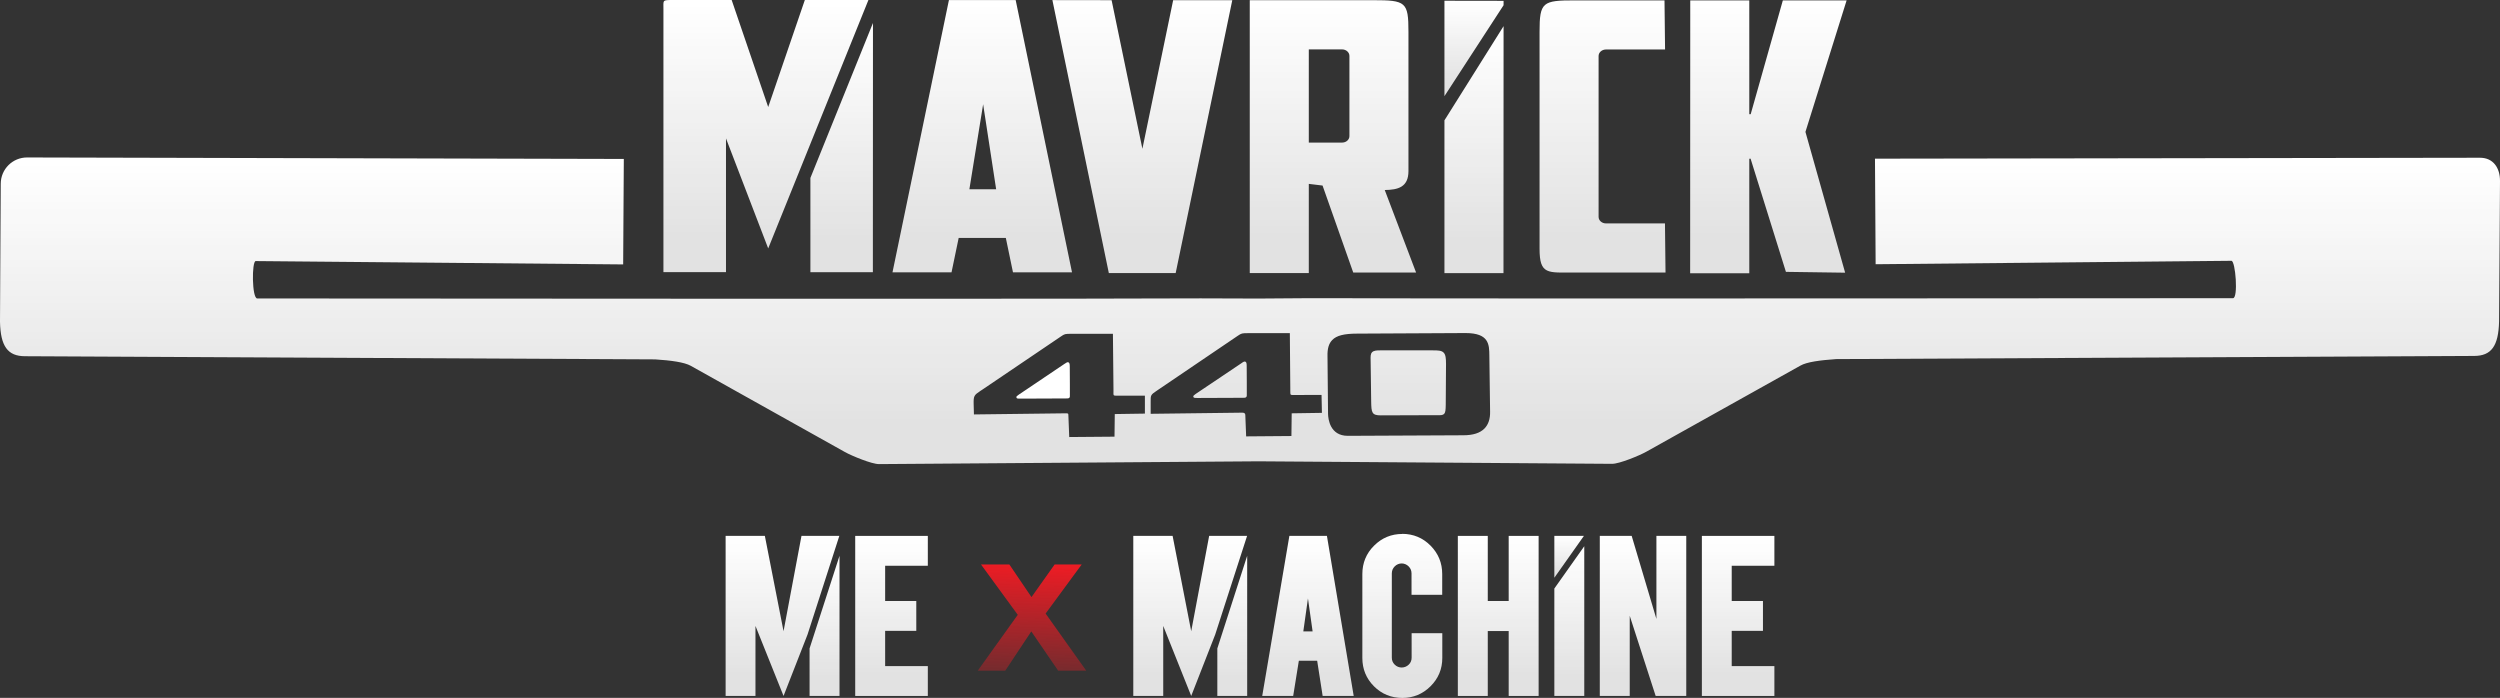 <svg width="326" height="91" viewBox="0 0 326 91" fill="none" xmlns="http://www.w3.org/2000/svg">
<rect x="0" y="0" width="326" height="91" fill="#333333" stroke="none"/>
<g clip-path="url(#clip0_10931_600)">
<path d="M139.511 50.077V51.399C139.523 51.654 139.523 51.787 139.439 51.872C139.354 51.957 139.232 51.957 139.039 51.957H138.954L133.256 51.981H133.074C132.698 51.981 132.577 51.981 132.541 51.836C132.492 51.702 132.638 51.605 132.868 51.448L138.796 47.458C139.051 47.288 139.196 47.179 139.342 47.251C139.487 47.336 139.499 47.53 139.499 47.943C139.499 48.682 139.511 49.374 139.511 50.077Z" fill="white"/>
<path d="M162.57 47.858C162.57 47.445 162.558 47.251 162.412 47.166C162.267 47.093 162.121 47.191 161.867 47.373L155.926 51.363C155.708 51.52 155.563 51.617 155.611 51.751C155.647 51.884 155.769 51.896 156.144 51.896H156.314L162.097 51.872C162.303 51.872 162.412 51.872 162.497 51.787C162.594 51.702 162.594 51.569 162.582 51.314V49.81C162.57 49.167 162.57 48.537 162.57 47.858ZM162.57 47.858C162.57 47.445 162.558 47.251 162.412 47.166C162.267 47.093 162.121 47.191 161.867 47.373L155.926 51.363C155.708 51.52 155.563 51.617 155.611 51.751C155.647 51.884 155.769 51.896 156.144 51.896H156.314L162.097 51.872C162.303 51.872 162.412 51.872 162.497 51.787C162.594 51.702 162.594 51.569 162.582 51.314V49.81C162.57 49.167 162.57 48.537 162.57 47.858ZM323.394 20.57L244.497 20.691L244.582 34.456L290.977 34.008C291.51 34.008 291.886 38.883 291.183 38.883C291.183 38.883 189.762 38.968 173.674 38.883C171.941 38.871 168.607 38.895 164.097 38.931C159.575 38.895 152.908 38.907 151.174 38.919C135.075 39.004 33.544 38.919 33.544 38.919C32.841 38.919 32.817 34.032 33.35 34.044L81.261 34.48L81.345 20.727L3.552 20.533C1.649 20.521 0.109 22.049 0.097 23.953L0 41.939C0.061 45.165 1.018 46.439 3.237 46.451L85.431 46.863C87.516 46.996 89.25 47.239 90.074 47.7L110.174 58.943C111.035 59.428 113.69 60.531 114.635 60.519L164.097 60.155L210.201 60.483C211.159 60.495 213.814 59.391 214.674 58.906L234.774 47.676C235.599 47.203 237.332 46.972 239.417 46.827L322.642 46.414C324.86 46.402 325.806 45.141 325.879 41.915L326 23.614C326.012 21.892 325.115 20.57 323.394 20.57ZM145.367 53.982L145.331 56.941L139.427 56.99L139.318 54.2C139.306 53.897 139.318 53.897 138.93 53.897H138.869L127.001 54.043L126.964 52.697C126.94 51.617 127.025 51.52 127.861 50.962L128.068 50.829L138.336 43.88C138.833 43.54 138.869 43.528 139.73 43.528H145.125L145.197 50.708V51.023C145.185 51.29 145.185 51.496 145.246 51.544C145.306 51.605 145.549 51.593 145.852 51.593C146.907 51.593 148.107 51.593 149.162 51.593H149.295V53.934L145.367 53.994V53.982ZM168.437 53.897L168.401 56.857L162.497 56.905L162.388 54.116C162.388 53.913 162.258 53.812 162 53.812H161.927C157.999 53.861 154.084 53.91 150.18 53.958H150.047V52.357C150.034 51.557 150.059 51.472 150.786 50.987L161.394 43.795C161.903 43.455 161.939 43.443 162.8 43.443H168.195L168.255 50.623V50.938C168.255 51.205 168.255 51.411 168.316 51.46C168.377 51.52 168.619 51.508 168.922 51.508C169.977 51.496 171.141 51.496 172.195 51.496H172.329L172.377 53.837L168.437 53.897ZM193.58 55.874C192.998 56.468 192.089 56.76 190.792 56.76L175.772 56.832H175.747C173.432 56.832 173.189 54.637 173.177 53.97L173.105 46.439C173.08 45.468 173.274 44.801 173.723 44.34C174.28 43.758 175.262 43.504 176.984 43.504L191.059 43.431H191.107C194.174 43.431 194.199 44.923 194.211 46.366L194.308 53.679C194.332 54.625 194.077 55.365 193.58 55.874ZM186.816 45.687C185.252 45.699 183.688 45.699 182.124 45.687H180.051C179.493 45.675 179.118 45.723 178.924 45.929C178.705 46.148 178.717 46.487 178.73 47.045L178.802 52.369C178.827 53.788 178.875 54.164 180.051 54.164H180.075L186.828 54.14H187.337C187.846 54.152 188.113 54.152 188.307 53.982C188.489 53.788 188.513 53.461 188.525 52.794L188.561 47.457C188.561 46.73 188.513 46.245 188.246 45.978C187.967 45.699 187.519 45.687 186.816 45.687ZM162.412 47.166C162.267 47.093 162.121 47.191 161.867 47.373L155.926 51.363C155.708 51.52 155.563 51.617 155.611 51.751C155.647 51.884 155.769 51.896 156.144 51.896H156.314L162.097 51.872C162.303 51.872 162.412 51.872 162.497 51.787C162.594 51.702 162.594 51.569 162.582 51.314V49.81C162.57 49.167 162.57 48.537 162.57 47.858C162.57 47.445 162.558 47.251 162.412 47.166Z" fill="url(#paint0_linear_10931_600)"/>
<path d="M86.511 35.486C86.511 24.062 86.511 12.649 86.511 1.225C86.523 0 86.305 0 87.808 0H95.409L100.173 13.959L104.95 0H113.242L100.173 32.394L94.669 18.046V35.486H86.523H86.511Z" fill="url(#paint1_linear_10931_600)"/>
<path d="M188.355 12.541L196.066 0.68V0.11L188.355 0.098V12.541Z" fill="url(#paint2_linear_10931_600)"/>
<path d="M188.355 15.694V35.62H196.054L196.066 3.408L188.355 15.694Z" fill="url(#paint3_linear_10931_600)"/>
<path d="M148.968 19.404L144.955 0.036H144.931V0.024L137.232 0.012L144.591 35.607H153.308L160.69 0.024H152.98L148.968 19.404Z" fill="url(#paint4_linear_10931_600)"/>
<path d="M240.8 0.049H232.483L228.289 14.893H228.107V0.049H220.409L220.396 35.632H228.107V20.703L228.276 20.691L232.883 35.45L240.606 35.559L235.429 17.198L240.8 0.049Z" fill="url(#paint5_linear_10931_600)"/>
<path d="M208.456 15.755V7.301C208.456 6.828 208.892 6.452 209.426 6.452H217.124L217.051 0.049H205.34C201.158 0.049 200.758 0.267 200.758 4.136V32.431C200.758 35.863 201.825 35.535 205.328 35.535H217.184L217.112 29.132H209.414C208.88 29.132 208.456 28.744 208.456 28.283V15.742V15.755Z" fill="url(#paint6_linear_10931_600)"/>
<path d="M180.571 24.779C182.293 24.754 183.663 24.415 183.663 22.305V4.137C183.663 0.256 183.311 0.025 179.092 0.025H162.969V35.609H170.667V23.978L172.461 24.196L176.462 35.536H184.657L180.571 24.779ZM175.965 17.744C175.965 18.217 175.54 18.593 175.007 18.593H170.667V6.441H175.007C175.54 6.441 175.965 6.829 175.965 7.29V17.744Z" fill="url(#paint7_linear_10931_600)"/>
<path d="M105.676 35.499V23.201L113.835 2.996L113.822 35.499H105.676Z" fill="url(#paint8_linear_10931_600)"/>
<path d="M132.444 0.012H123.74L116.381 35.51H124.079L125.012 31.023H131.159L132.092 35.51H139.79L132.444 0.012ZM126.407 24.68L128.201 13.595L129.898 24.68H126.407Z" fill="url(#paint9_linear_10931_600)"/>
<path d="M111.52 90.753H120.988V86.86H115.423V82.263H119.484V78.37H115.423V73.774H120.988V69.881H111.52V90.753Z" fill="url(#paint10_linear_10931_600)"/>
<path d="M168.134 69.881L164.594 90.753H168.631L169.37 86.157H171.758L172.474 90.753H176.523L173.031 69.881H168.134ZM171.177 82.336H169.952L170.558 78.031L171.164 82.336H171.177Z" fill="url(#paint11_linear_10931_600)"/>
<path d="M182.863 69.627C181.433 69.627 180.196 70.137 179.178 71.156C178.16 72.162 177.65 73.411 177.65 74.855V85.806C177.65 87.249 178.16 88.486 179.166 89.493C180.172 90.5 181.421 91.009 182.863 91.009C184.306 91.009 185.518 90.5 186.537 89.493C187.555 88.486 188.076 87.249 188.076 85.794V82.568H184.076V85.758C184.076 86.121 183.954 86.425 183.7 86.667C183.191 87.164 182.378 87.177 181.869 86.667C181.615 86.412 181.493 86.121 181.493 85.758V74.782C181.493 74.418 181.615 74.115 181.869 73.86C182.378 73.338 183.191 73.351 183.688 73.86C183.942 74.115 184.063 74.418 184.063 74.782V77.559H188.064V74.842C188.064 73.411 187.555 72.174 186.549 71.156C185.542 70.137 184.294 69.615 182.851 69.615L182.863 69.627Z" fill="url(#paint12_linear_10931_600)"/>
<path d="M196.733 78.37H194.005V69.881H190.102V90.753H194.005V82.288H196.733V90.753H200.636V69.881H196.733V78.37Z" fill="url(#paint13_linear_10931_600)"/>
<path d="M215.996 80.711L212.771 69.881H208.613V90.753H212.517V80.299L215.899 90.753H219.888V69.881H215.996V80.711Z" fill="url(#paint14_linear_10931_600)"/>
<path d="M231.38 73.774V69.881H221.924V90.753H231.38V86.86H225.815V82.263H229.889V78.37H225.815V73.774H231.38Z" fill="url(#paint15_linear_10931_600)"/>
<path d="M109.448 69.881H104.513L102.174 82.312L99.737 69.881H94.621V90.753H98.513V81.621L102.174 90.753L105.301 82.749L109.448 69.881Z" fill="url(#paint16_linear_10931_600)"/>
<path d="M105.568 84.556V90.753H109.472V72.477L105.568 84.556Z" fill="url(#paint17_linear_10931_600)"/>
<path d="M162.62 69.881H157.674L155.334 82.312L152.909 69.881H147.781V90.753H151.685V81.621L155.334 90.753L158.462 82.749L162.62 69.881Z" fill="url(#paint18_linear_10931_600)"/>
<path d="M158.74 84.556V90.753H162.632V72.477L158.74 84.556Z" fill="url(#paint19_linear_10931_600)"/>
<path d="M206.541 69.881H202.686V75.338L206.541 69.881Z" fill="url(#paint20_linear_10931_600)"/>
<path d="M202.686 76.745V90.753H206.589V71.227L202.686 76.745Z" fill="url(#paint21_linear_10931_600)"/>
<path d="M132.711 80.167L127.922 73.606H131.62L134.505 77.862L137.524 73.606H141.052L136.348 80.009L141.646 87.456H137.984L134.481 82.338L131.086 87.456H127.498L132.711 80.179V80.167Z" fill="url(#paint22_linear_10931_600)"/>
</g>
<defs>
<linearGradient id="paint0_linear_10931_600" x1="163" y1="21.136" x2="163" y2="54.791" gradientUnits="userSpaceOnUse">
<stop stop-color="white"/>
<stop offset="1" stop-color="white" stop-opacity="0.86"/>
</linearGradient>
<linearGradient id="paint1_linear_10931_600" x1="99.874" y1="0.535" x2="99.874" y2="30.403" gradientUnits="userSpaceOnUse">
<stop stop-color="white"/>
<stop offset="1" stop-color="white" stop-opacity="0.86"/>
</linearGradient>
<linearGradient id="paint2_linear_10931_600" x1="192.211" y1="0.285" x2="192.211" y2="10.758" gradientUnits="userSpaceOnUse">
<stop stop-color="white"/>
<stop offset="1" stop-color="white" stop-opacity="0.86"/>
</linearGradient>
<linearGradient id="paint3_linear_10931_600" x1="192.211" y1="3.894" x2="192.211" y2="31.006" gradientUnits="userSpaceOnUse">
<stop stop-color="white"/>
<stop offset="1" stop-color="white" stop-opacity="0.86"/>
</linearGradient>
<linearGradient id="paint4_linear_10931_600" x1="148.961" y1="0.548" x2="148.961" y2="30.508" gradientUnits="userSpaceOnUse">
<stop stop-color="white"/>
<stop offset="1" stop-color="white" stop-opacity="0.86"/>
</linearGradient>
<linearGradient id="paint5_linear_10931_600" x1="230.598" y1="0.585" x2="230.598" y2="30.535" gradientUnits="userSpaceOnUse">
<stop stop-color="white"/>
<stop offset="1" stop-color="white" stop-opacity="0.86"/>
</linearGradient>
<linearGradient id="paint6_linear_10931_600" x1="208.971" y1="0.584" x2="208.971" y2="30.459" gradientUnits="userSpaceOnUse">
<stop stop-color="white"/>
<stop offset="1" stop-color="white" stop-opacity="0.86"/>
</linearGradient>
<linearGradient id="paint7_linear_10931_600" x1="173.813" y1="0.562" x2="173.813" y2="30.512" gradientUnits="userSpaceOnUse">
<stop stop-color="white"/>
<stop offset="1" stop-color="white" stop-opacity="0.86"/>
</linearGradient>
<linearGradient id="paint8_linear_10931_600" x1="109.755" y1="3.486" x2="109.755" y2="30.843" gradientUnits="userSpaceOnUse">
<stop stop-color="white"/>
<stop offset="1" stop-color="white" stop-opacity="0.86"/>
</linearGradient>
<linearGradient id="paint9_linear_10931_600" x1="128.086" y1="0.547" x2="128.086" y2="30.425" gradientUnits="userSpaceOnUse">
<stop stop-color="white"/>
<stop offset="1" stop-color="white" stop-opacity="0.86"/>
</linearGradient>
<linearGradient id="paint10_linear_10931_600" x1="116.254" y1="70.195" x2="116.254" y2="87.763" gradientUnits="userSpaceOnUse">
<stop stop-color="white"/>
<stop offset="1" stop-color="white" stop-opacity="0.86"/>
</linearGradient>
<linearGradient id="paint11_linear_10931_600" x1="170.558" y1="70.195" x2="170.558" y2="87.763" gradientUnits="userSpaceOnUse">
<stop stop-color="white"/>
<stop offset="1" stop-color="white" stop-opacity="0.86"/>
</linearGradient>
<linearGradient id="paint12_linear_10931_600" x1="182.863" y1="69.938" x2="182.863" y2="87.944" gradientUnits="userSpaceOnUse">
<stop stop-color="white"/>
<stop offset="1" stop-color="white" stop-opacity="0.86"/>
</linearGradient>
<linearGradient id="paint13_linear_10931_600" x1="195.369" y1="70.195" x2="195.369" y2="87.763" gradientUnits="userSpaceOnUse">
<stop stop-color="white"/>
<stop offset="1" stop-color="white" stop-opacity="0.86"/>
</linearGradient>
<linearGradient id="paint14_linear_10931_600" x1="214.25" y1="70.195" x2="214.25" y2="87.763" gradientUnits="userSpaceOnUse">
<stop stop-color="white"/>
<stop offset="1" stop-color="white" stop-opacity="0.86"/>
</linearGradient>
<linearGradient id="paint15_linear_10931_600" x1="226.652" y1="70.195" x2="226.652" y2="87.763" gradientUnits="userSpaceOnUse">
<stop stop-color="white"/>
<stop offset="1" stop-color="white" stop-opacity="0.86"/>
</linearGradient>
<linearGradient id="paint16_linear_10931_600" x1="102.034" y1="70.195" x2="102.034" y2="87.763" gradientUnits="userSpaceOnUse">
<stop stop-color="white"/>
<stop offset="1" stop-color="white" stop-opacity="0.86"/>
</linearGradient>
<linearGradient id="paint17_linear_10931_600" x1="107.52" y1="72.752" x2="107.52" y2="88.135" gradientUnits="userSpaceOnUse">
<stop stop-color="white"/>
<stop offset="1" stop-color="white" stop-opacity="0.86"/>
</linearGradient>
<linearGradient id="paint18_linear_10931_600" x1="155.201" y1="70.195" x2="155.201" y2="87.763" gradientUnits="userSpaceOnUse">
<stop stop-color="white"/>
<stop offset="1" stop-color="white" stop-opacity="0.86"/>
</linearGradient>
<linearGradient id="paint19_linear_10931_600" x1="160.686" y1="72.752" x2="160.686" y2="88.135" gradientUnits="userSpaceOnUse">
<stop stop-color="white"/>
<stop offset="1" stop-color="white" stop-opacity="0.86"/>
</linearGradient>
<linearGradient id="paint20_linear_10931_600" x1="204.613" y1="69.963" x2="204.613" y2="74.557" gradientUnits="userSpaceOnUse">
<stop stop-color="white"/>
<stop offset="1" stop-color="white" stop-opacity="0.86"/>
</linearGradient>
<linearGradient id="paint21_linear_10931_600" x1="204.637" y1="71.521" x2="204.637" y2="87.956" gradientUnits="userSpaceOnUse">
<stop stop-color="white"/>
<stop offset="1" stop-color="white" stop-opacity="0.86"/>
</linearGradient>
<linearGradient id="paint22_linear_10931_600" x1="134.572" y1="73.606" x2="133.796" y2="95.31" gradientUnits="userSpaceOnUse">
<stop stop-color="#ED1C24"/>
<stop offset="1" stop-color="#ED1C24" stop-opacity="0"/>
</linearGradient>
<clipPath id="clip0_10931_600">
<rect width="326" height="91.008" fill="white"/>
</clipPath>
</defs>
</svg>
